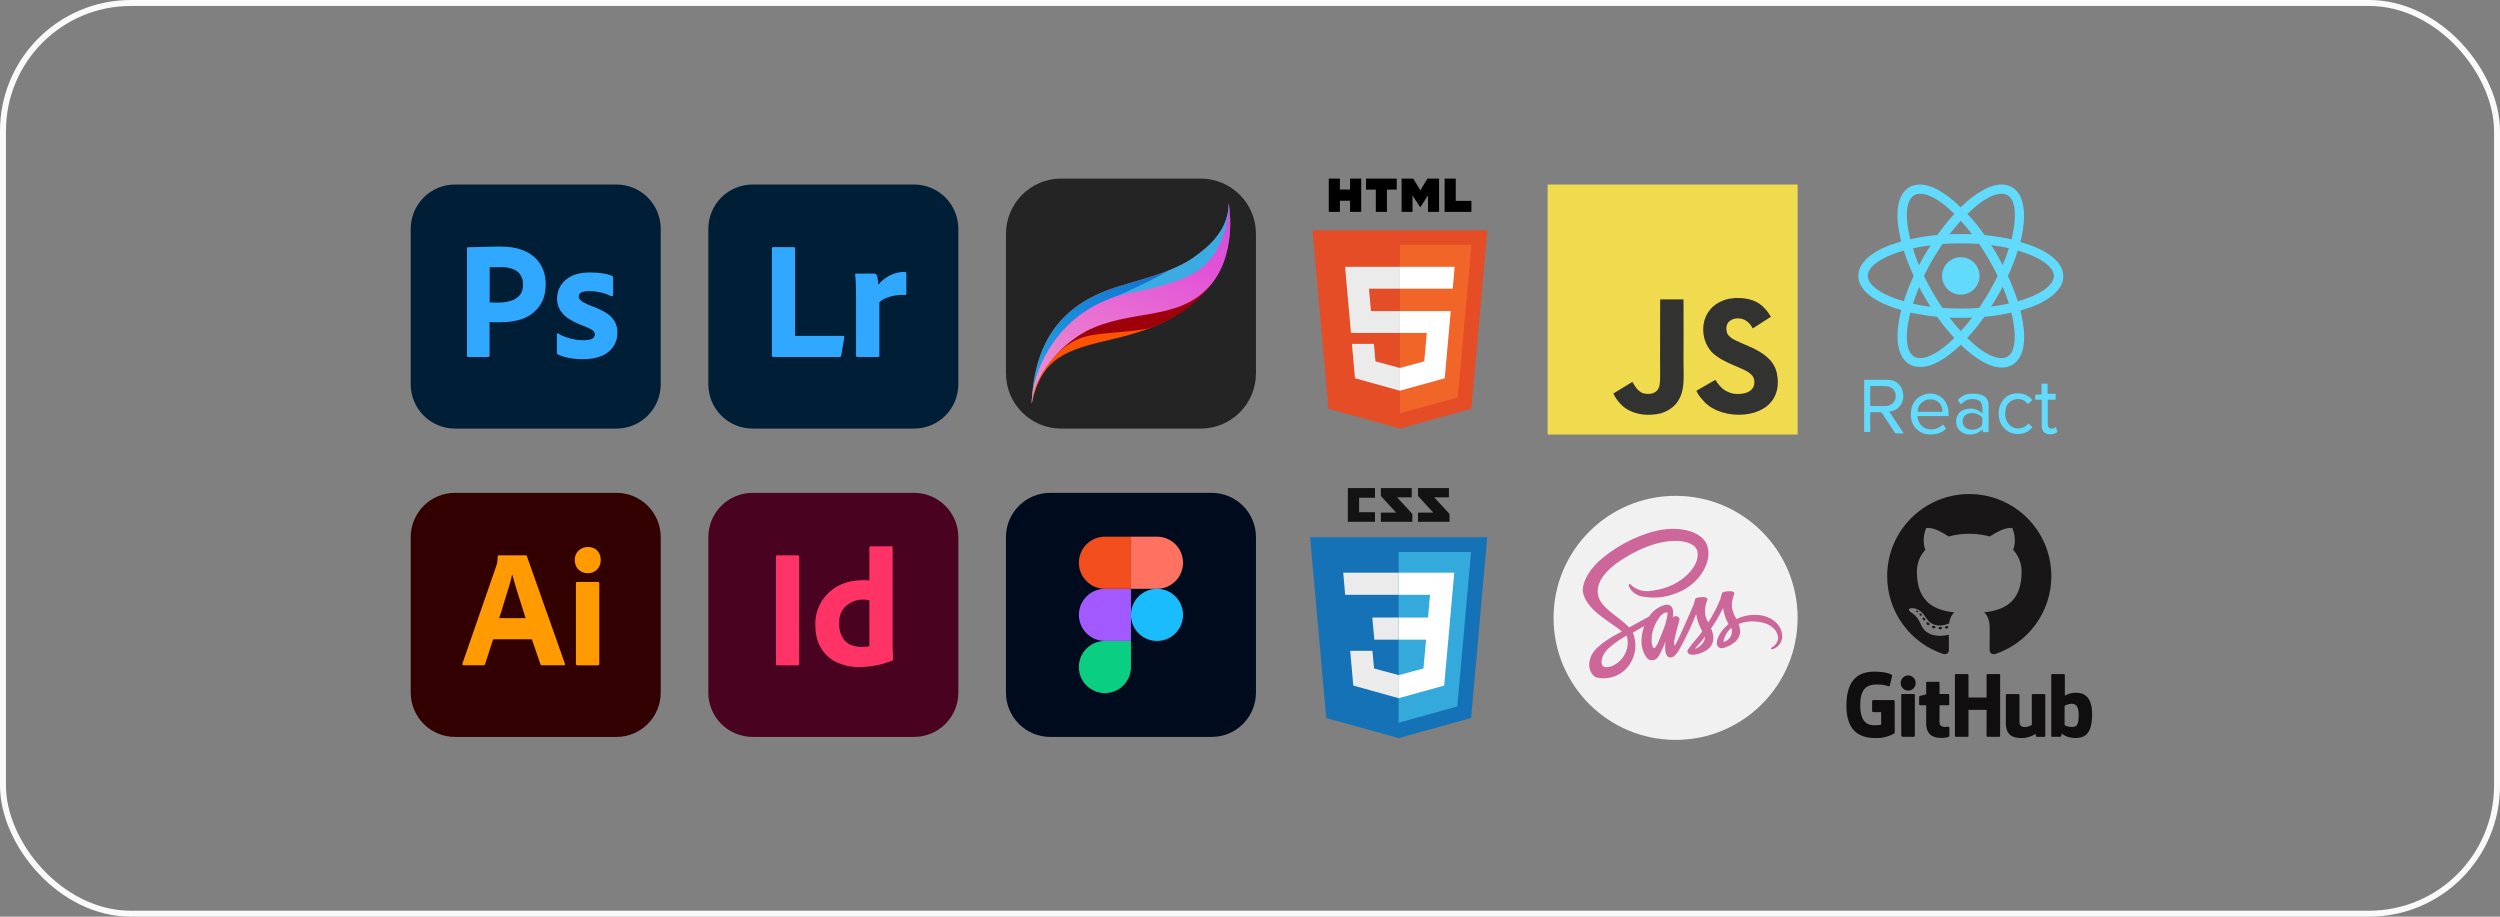 <svg width="420" height="154" viewBox="0 0 420 154" fill="none" xmlns="http://www.w3.org/2000/svg">
<rect x="0" y="0" width="420" height="154" fill="#808080" stroke="none"/>
<rect x="0.5" y="0.5" width="419" height="153" rx="21.5" stroke="#FAFAFA"/>
<path d="M201.717 72.005H178.287C173.159 72.005 169 67.846 169 62.717V39.287C169 34.159 173.159 30 178.287 30H201.713C206.841 30 211 34.159 211 39.287V62.713C211.005 67.846 206.846 72.005 201.717 72.005Z" fill="#242424"/>
<path d="M188.466 47.953C183.161 49.531 173.79 53.147 173.34 67.818C175.034 59.918 179.211 58.786 186.888 56.98C194.565 55.179 198.737 53.147 203.37 47.614C207.997 42.081 206.419 34.182 206.419 34.182C206.419 38.47 203.37 41.292 200.436 43.325C197.503 45.358 193.771 46.375 188.466 47.953Z" fill="url(#paint0_linear_94_79)"/>
<path d="M173.34 67.823C173.354 67.442 173.372 67.076 173.395 66.713C173.354 67.103 173.33 67.475 173.34 67.823Z" fill="url(#paint1_linear_94_79)"/>
<path d="M193.084 55.17C189.097 55.922 185.036 55.834 182.372 56.535C177.633 57.774 173.683 63.418 173.34 67.818C173.354 67.442 173.372 67.075 173.395 66.709C173.92 61.919 178.334 54.061 188.016 49.758C191.098 48.389 193.873 46.936 196.287 45.451C197.846 44.843 199.211 44.17 200.432 43.325C203.365 41.292 206.414 38.47 206.414 34.182C206.414 34.182 206.665 40.624 204.576 46.138C204.289 46.663 203.964 47.168 203.592 47.646C200.78 51.299 197.461 53.536 193.084 55.17Z" fill="url(#paint2_linear_94_79)"/>
<path d="M173.405 66.523C173.377 66.945 173.354 67.377 173.34 67.818C173.312 67.419 173.335 66.982 173.405 66.523C174.352 52.928 183.319 49.484 188.466 47.953C193.771 46.375 197.498 45.358 200.432 43.325C203.365 41.292 206.414 38.47 206.414 34.182C206.414 34.182 207.997 42.081 203.365 47.614C198.737 53.146 194.899 50.886 187.222 52.692C180.218 54.344 174.152 61.728 173.405 66.523Z" fill="url(#paint3_linear_94_79)"/>
<path d="M185.305 53.485C192.532 52.13 197.043 52.241 202.014 46.936C206.981 41.631 206.414 34.182 206.414 34.182C206.414 38.47 203.365 41.292 200.432 43.325C199.206 44.175 197.842 44.843 196.287 45.451C193.873 46.936 190.536 48.454 187.454 49.823C177.772 54.126 173.92 61.919 173.395 66.709C173.372 67.071 173.354 67.437 173.34 67.818C173.683 63.413 178.083 54.841 185.305 53.485Z" fill="url(#paint4_linear_94_79)"/>
<path d="M173.34 67.823C173.354 67.442 173.372 67.076 173.395 66.713C173.354 67.103 173.33 67.475 173.34 67.823Z" fill="url(#paint5_linear_94_79)"/>
<path d="M190.388 49.085C177.178 51.568 173.228 63.233 173.34 67.823C173.678 63.423 177.517 58.34 182.483 55.63C189.821 51.903 197.498 53.935 202.803 48.519C208.108 43.102 206.414 34.182 206.414 34.182C206.414 38.47 204.832 42.536 202.01 44.908C199.192 47.275 193.548 48.482 190.388 49.085Z" fill="url(#paint6_linear_94_79)"/>
<path d="M126.438 82.8H153.562C154.54 82.799 155.507 82.991 156.41 83.365C157.313 83.739 158.133 84.287 158.824 84.979C159.514 85.671 160.062 86.492 160.436 87.396C160.809 88.299 161.001 89.268 161 90.246V116.353C161.001 117.331 160.809 118.3 160.436 119.204C160.062 120.108 159.514 120.929 158.824 121.621C158.133 122.312 157.313 122.861 156.41 123.235C155.507 123.609 154.54 123.801 153.562 123.8H126.438C125.461 123.801 124.493 123.609 123.59 123.235C122.687 122.861 121.867 122.312 121.176 121.621C120.486 120.929 119.938 120.108 119.564 119.204C119.191 118.3 118.999 117.331 119 116.353V90.246C118.999 89.268 119.191 88.299 119.564 87.396C119.938 86.492 120.486 85.671 121.176 84.979C121.867 84.287 122.687 83.739 123.59 83.365C124.493 82.991 125.461 82.799 126.438 82.8Z" fill="#49021F"/>
<path d="M134.26 93.523V111.5C134.26 111.692 134.173 111.78 134.015 111.78H130.585C130.428 111.78 130.358 111.692 130.358 111.5V93.523C130.358 93.365 130.445 93.295 130.603 93.295H134.015C134.042 93.291 134.069 93.292 134.095 93.299C134.121 93.305 134.145 93.317 134.166 93.334C134.188 93.35 134.205 93.37 134.218 93.394C134.232 93.417 134.24 93.443 134.243 93.47C134.249 93.477 134.254 93.485 134.257 93.494C134.26 93.504 134.261 93.513 134.26 93.523Z" fill="#FF3366"/>
<path d="M144.34 112.06C143.043 112.082 141.757 111.812 140.577 111.272C139.48 110.758 138.56 109.928 137.935 108.889C137.287 107.82 136.972 106.489 136.972 104.894C136.955 103.597 137.287 102.32 137.935 101.197C138.599 100.056 139.561 99.117 140.717 98.481C141.942 97.798 143.412 97.465 145.145 97.465C145.268 97.464 145.391 97.469 145.512 97.483C145.67 97.5 145.845 97.5 146.055 97.518V91.981C146.055 91.858 146.107 91.788 146.23 91.788H149.782C149.822 91.783 149.861 91.793 149.894 91.815C149.926 91.838 149.949 91.872 149.957 91.911V108.626C149.957 108.942 149.975 109.292 149.992 109.677C150.01 110.063 150.045 110.396 150.062 110.694C150.066 110.753 150.051 110.812 150.02 110.862C149.989 110.912 149.942 110.951 149.887 110.974C148.971 111.36 148.014 111.642 147.035 111.815C146.146 111.976 145.244 112.059 144.34 112.06ZM146.055 108.556V100.847C145.899 100.809 145.741 100.78 145.582 100.759C145.39 100.742 145.197 100.724 145.005 100.724C144.319 100.716 143.641 100.872 143.027 101.18C142.43 101.478 141.917 101.924 141.54 102.476C141.155 103.037 140.962 103.79 140.962 104.701C140.947 105.316 141.048 105.929 141.26 106.506C141.429 106.973 141.698 107.398 142.047 107.75C142.385 108.072 142.792 108.312 143.237 108.451C143.706 108.605 144.197 108.681 144.69 108.679C144.952 108.679 145.197 108.661 145.425 108.644C145.639 108.66 145.854 108.63 146.055 108.556Z" fill="#FF3366"/>
<path d="M126.438 31H153.562C154.54 30.999 155.507 31.191 156.41 31.565C157.313 31.939 158.133 32.487 158.824 33.179C159.514 33.871 160.062 34.692 160.436 35.596C160.809 36.5 161.001 37.468 161 38.447V64.553C161.001 65.532 160.809 66.5 160.436 67.404C160.062 68.308 159.514 69.129 158.824 69.821C158.133 70.513 157.313 71.061 156.41 71.435C155.507 71.809 154.54 72.001 153.562 72H126.438C125.461 72.001 124.493 71.809 123.59 71.435C122.687 71.061 121.867 70.513 121.176 69.821C120.486 69.129 119.938 68.308 119.564 67.404C119.191 66.5 118.999 65.532 119 64.553V38.447C118.999 37.468 119.191 36.5 119.564 35.596C119.938 34.692 120.486 33.871 121.176 33.179C121.867 32.487 122.687 31.939 123.59 31.565C124.493 31.191 125.461 30.999 126.438 31Z" fill="#001E36"/>
<path d="M141.05 59.98H129.955C129.763 59.98 129.675 59.875 129.675 59.665V41.758C129.671 41.729 129.673 41.7 129.681 41.672C129.688 41.644 129.702 41.618 129.72 41.595C129.737 41.572 129.76 41.553 129.785 41.539C129.811 41.525 129.839 41.516 129.868 41.513H133.368C133.39 41.509 133.412 41.509 133.434 41.514C133.455 41.519 133.476 41.529 133.494 41.542C133.512 41.555 133.527 41.572 133.538 41.591C133.55 41.61 133.557 41.631 133.56 41.653V56.424H141.645C141.82 56.424 141.873 56.511 141.838 56.669L141.33 59.718C141.327 59.758 141.317 59.797 141.299 59.833C141.281 59.869 141.256 59.902 141.225 59.928C141.174 59.963 141.113 59.982 141.05 59.98Z" fill="#31A8FF"/>
<path d="M143.85 45.963H146.912C146.995 45.965 147.076 45.993 147.142 46.044C147.208 46.094 147.256 46.164 147.28 46.244C147.352 46.368 147.4 46.505 147.42 46.647C147.455 46.822 147.49 47.015 147.507 47.19C147.525 47.365 147.542 47.593 147.542 47.821C148.068 47.206 148.703 46.695 149.415 46.314C150.215 45.88 151.113 45.662 152.022 45.683C152.051 45.679 152.081 45.681 152.109 45.689C152.137 45.696 152.163 45.709 152.186 45.727C152.209 45.745 152.228 45.768 152.242 45.793C152.256 45.819 152.265 45.847 152.267 45.876V49.362C152.267 49.503 152.18 49.555 151.987 49.555C150.853 49.487 149.719 49.691 148.68 50.151C148.325 50.303 148.004 50.523 147.735 50.799V59.735C147.735 59.91 147.665 59.98 147.507 59.98H144.095C144.063 59.986 144.03 59.985 143.998 59.977C143.966 59.969 143.936 59.955 143.91 59.935C143.884 59.916 143.862 59.891 143.845 59.862C143.829 59.834 143.819 59.803 143.815 59.77V49.993C143.815 49.573 143.815 49.135 143.797 48.679C143.78 48.224 143.78 47.768 143.762 47.312C143.745 46.927 143.71 46.541 143.657 46.156C143.653 46.135 143.652 46.114 143.656 46.093C143.66 46.072 143.667 46.052 143.679 46.034C143.69 46.016 143.705 46.001 143.722 45.989C143.74 45.977 143.759 45.968 143.78 45.963C143.797 45.946 143.815 45.946 143.85 45.963Z" fill="#31A8FF"/>
<path d="M176.438 82.8H203.562C204.54 82.799 205.507 82.991 206.41 83.365C207.313 83.739 208.133 84.287 208.824 84.979C209.514 85.671 210.062 86.492 210.436 87.396C210.809 88.299 211.001 89.268 211 90.246V116.353C211.001 117.331 210.809 118.3 210.436 119.204C210.062 120.108 209.514 120.929 208.824 121.621C208.133 122.312 207.313 122.861 206.41 123.235C205.507 123.609 204.54 123.801 203.562 123.8H176.438C175.461 123.801 174.493 123.609 173.59 123.235C172.687 122.861 171.867 122.312 171.176 121.621C170.486 120.929 169.938 120.108 169.564 119.204C169.191 118.3 168.999 117.331 169 116.353V90.246C168.999 89.268 169.191 88.299 169.564 87.396C169.938 86.492 170.486 85.671 171.176 84.979C171.867 84.287 172.687 83.739 173.59 83.365C174.493 82.991 175.461 82.799 176.438 82.8Z" fill="#000B1D"/>
<path d="M185.625 116.441C188.041 116.441 190 114.48 190 112.061V107.68H185.625C183.209 107.68 181.25 109.641 181.25 112.061C181.25 114.48 183.209 116.441 185.625 116.441Z" fill="#0ACF83"/>
<path d="M181.25 103.3C181.25 100.881 183.209 98.919 185.625 98.919H190V107.68H185.625C183.209 107.68 181.25 105.719 181.25 103.3Z" fill="#A259FF"/>
<path d="M181.25 94.539C181.25 92.12 183.209 90.159 185.625 90.159H190V98.919H185.625C183.209 98.919 181.25 96.958 181.25 94.539Z" fill="#F24E1E"/>
<path d="M190 90.159H194.375C196.791 90.159 198.75 92.12 198.75 94.539C198.75 96.958 196.791 98.92 194.375 98.92L190 98.919V90.159Z" fill="#FF7262"/>
<path d="M198.75 103.3C198.75 105.719 196.791 107.68 194.375 107.68C191.959 107.68 190 105.719 190 103.3C190 100.881 191.959 98.92 194.375 98.92C196.791 98.92 198.75 100.881 198.75 103.3Z" fill="#1ABCFE"/>
<path d="M76.438 31H103.562C104.54 30.999 105.507 31.191 106.41 31.565C107.313 31.939 108.133 32.487 108.824 33.179C109.514 33.871 110.062 34.692 110.436 35.596C110.809 36.5 111.001 37.468 111 38.447V64.553C111.001 65.532 110.809 66.5 110.436 67.404C110.062 68.308 109.514 69.129 108.824 69.821C108.133 70.513 107.313 71.061 106.41 71.435C105.507 71.809 104.54 72.001 103.562 72H76.438C75.46 72.001 74.493 71.809 73.59 71.435C72.687 71.061 71.867 70.513 71.176 69.821C70.486 69.129 69.938 68.308 69.564 67.404C69.191 66.5 68.999 65.532 69 64.553V38.447C68.999 37.468 69.191 36.5 69.564 35.596C69.938 34.692 70.486 33.871 71.176 33.179C71.867 32.487 72.687 31.939 73.59 31.565C74.493 31.191 75.46 30.999 76.438 31Z" fill="#001E36"/>
<path d="M78.45 59.753V41.723C78.45 41.601 78.502 41.531 78.625 41.531C78.922 41.531 79.202 41.531 79.605 41.513C80.007 41.495 80.462 41.495 80.935 41.478C81.407 41.461 81.915 41.461 82.457 41.443C83 41.425 83.525 41.425 84.05 41.425C85.485 41.425 86.675 41.601 87.655 41.969C88.533 42.267 89.334 42.758 90 43.405C90.564 43.972 90.999 44.653 91.277 45.403C91.542 46.133 91.678 46.904 91.68 47.681C91.68 49.187 91.33 50.431 90.63 51.413C89.927 52.392 88.945 53.137 87.812 53.55C86.622 53.988 85.31 54.146 83.875 54.146C83.455 54.146 83.175 54.146 83 54.128C82.825 54.111 82.58 54.111 82.247 54.111V59.735C82.251 59.764 82.249 59.793 82.242 59.821C82.234 59.849 82.221 59.876 82.203 59.899C82.185 59.922 82.163 59.941 82.137 59.955C82.112 59.969 82.084 59.978 82.055 59.98H78.66C78.52 59.98 78.45 59.91 78.45 59.753ZM82.265 44.912V50.799C82.51 50.817 82.737 50.834 82.947 50.834H83.875C84.558 50.835 85.237 50.729 85.887 50.519C86.445 50.355 86.944 50.032 87.322 49.59C87.69 49.152 87.865 48.557 87.865 47.786C87.881 47.238 87.742 46.697 87.462 46.226C87.171 45.771 86.741 45.422 86.237 45.227C85.581 44.97 84.877 44.851 84.172 44.877C83.717 44.877 83.315 44.877 82.982 44.895C82.743 44.879 82.503 44.885 82.265 44.912Z" fill="#31A8FF"/>
<path d="M102.6 49.73C102.072 49.452 101.506 49.251 100.92 49.135C100.277 48.989 99.62 48.913 98.96 48.907C98.606 48.895 98.252 48.936 97.91 49.03C97.692 49.075 97.499 49.2 97.368 49.38C97.279 49.522 97.231 49.686 97.228 49.853C97.236 50.02 97.297 50.179 97.403 50.309C97.569 50.504 97.771 50.664 97.998 50.782C98.4 50.992 98.82 51.185 99.24 51.36C100.186 51.679 101.09 52.108 101.935 52.639C102.51 53.001 102.985 53.501 103.318 54.093C103.599 54.652 103.737 55.272 103.72 55.898C103.734 56.726 103.496 57.539 103.038 58.228C102.55 58.928 101.868 59.47 101.078 59.788C100.22 60.156 99.17 60.348 97.91 60.348C97.111 60.352 96.314 60.275 95.53 60.121C94.913 60.014 94.313 59.825 93.745 59.56C93.684 59.529 93.633 59.481 93.599 59.422C93.565 59.363 93.549 59.295 93.553 59.227V56.178C93.551 56.148 93.557 56.118 93.569 56.091C93.581 56.064 93.599 56.039 93.623 56.021C93.647 56.006 93.676 56 93.704 56.003C93.733 56.006 93.759 56.019 93.78 56.038C94.454 56.436 95.186 56.726 95.95 56.897C96.624 57.072 97.318 57.161 98.015 57.16C98.68 57.16 99.153 57.072 99.468 56.914C99.608 56.849 99.727 56.745 99.811 56.615C99.895 56.485 99.939 56.333 99.94 56.178C99.94 55.933 99.8 55.705 99.52 55.477C99.24 55.25 98.663 54.987 97.805 54.654C96.925 54.344 96.09 53.919 95.32 53.392C94.772 53.001 94.317 52.492 93.99 51.903C93.711 51.35 93.573 50.736 93.588 50.116C93.59 49.368 93.796 48.635 94.183 47.996C94.627 47.292 95.265 46.733 96.02 46.384C96.843 45.963 97.875 45.771 99.118 45.771C99.844 45.771 100.569 45.824 101.288 45.928C101.804 45.998 102.31 46.134 102.793 46.331C102.869 46.359 102.932 46.415 102.968 46.489C102.988 46.557 102.999 46.628 103.003 46.699V49.555C103.003 49.589 102.995 49.623 102.98 49.653C102.965 49.684 102.942 49.71 102.915 49.73C102.813 49.767 102.702 49.767 102.6 49.73Z" fill="#31A8FF"/>
<path d="M76.438 82.8H103.563C104.54 82.799 105.507 82.991 106.41 83.365C107.313 83.739 108.133 84.287 108.824 84.979C109.514 85.671 110.062 86.492 110.436 87.396C110.809 88.299 111.001 89.268 111 90.246V116.353C111.001 117.331 110.809 118.3 110.436 119.204C110.062 120.108 109.514 120.929 108.824 121.621C108.133 122.312 107.313 122.861 106.41 123.235C105.507 123.609 104.54 123.801 103.563 123.8H76.438C75.46 123.801 74.493 123.609 73.59 123.235C72.687 122.861 71.867 122.312 71.176 121.621C70.486 120.929 69.938 120.108 69.564 119.204C69.191 118.3 68.999 117.331 69 116.353V90.246C68.999 89.268 69.191 88.299 69.564 87.396C69.938 86.492 70.486 85.671 71.176 84.979C71.867 84.287 72.687 83.739 73.59 83.365C74.493 82.991 75.46 82.799 76.438 82.8Z" fill="#330000"/>
<path d="M89.353 107.4H82.843L81.513 111.517C81.498 111.592 81.455 111.659 81.394 111.704C81.332 111.75 81.256 111.77 81.18 111.762H77.89C77.698 111.762 77.645 111.657 77.698 111.447L83.332 95.205C83.385 95.029 83.438 94.837 83.507 94.626C83.578 94.251 83.613 93.87 83.612 93.487C83.607 93.444 83.619 93.399 83.645 93.364C83.671 93.328 83.709 93.303 83.752 93.295H88.285C88.425 93.295 88.495 93.347 88.513 93.435L94.9 111.482C94.953 111.675 94.9 111.762 94.725 111.762H91.067C91.006 111.768 90.944 111.752 90.892 111.717C90.841 111.682 90.804 111.63 90.787 111.57L89.353 107.4ZM83.858 103.843H88.302C88.198 103.475 88.058 103.037 87.9 102.581C87.743 102.126 87.585 101.6 87.427 101.074C87.27 100.549 87.095 100.005 86.92 99.462C86.745 98.919 86.588 98.411 86.448 97.903C86.308 97.395 86.185 96.957 86.062 96.536H86.028C85.87 97.3 85.672 98.055 85.433 98.796C85.17 99.638 84.907 100.514 84.627 101.39C84.382 102.283 84.12 103.107 83.858 103.843Z" fill="#FF9A00"/>
<path d="M98.715 96.291C98.428 96.298 98.142 96.247 97.875 96.141C97.607 96.036 97.364 95.879 97.157 95.678C96.757 95.239 96.543 94.661 96.562 94.066C96.552 93.776 96.603 93.488 96.711 93.219C96.82 92.951 96.984 92.708 97.192 92.507C97.613 92.109 98.171 91.889 98.75 91.894C99.433 91.894 99.957 92.104 100.342 92.507C100.73 92.932 100.937 93.491 100.92 94.066C100.931 94.362 100.882 94.657 100.777 94.934C100.671 95.211 100.512 95.464 100.307 95.678C100.101 95.888 99.853 96.052 99.578 96.158C99.303 96.264 99.009 96.309 98.715 96.291ZM96.755 111.5V98.008C96.755 97.833 96.825 97.763 96.983 97.763H100.447C100.605 97.763 100.675 97.851 100.675 98.008V111.5C100.675 111.693 100.605 111.78 100.447 111.78H97.017C96.981 111.783 96.944 111.778 96.909 111.765C96.875 111.751 96.844 111.73 96.819 111.704C96.793 111.677 96.775 111.644 96.764 111.609C96.752 111.574 96.75 111.537 96.755 111.5Z" fill="#FF9A00"/>
<path d="M243.416 83.555H240.947L243.515 86.342V87.668H238.225V86.115H240.793L238.225 83.328V82H243.416V83.555ZM237.177 83.555H234.707L237.275 86.342V87.668H231.985V86.115H234.554L231.985 83.328V82H237.177V83.555ZM230.998 83.618H228.333V86.05H230.998V87.668H226.439V82H230.998V83.618Z" fill="#131313"/>
<path d="M222.808 120.627L220.1 90.256H249.854L247.143 120.622L234.959 124L222.808 120.627Z" fill="#1572B6"/>
<path d="M234.977 121.418L244.823 118.688L247.139 92.739H234.977V121.418Z" fill="#33A9DC"/>
<path d="M234.977 103.743H239.906L240.247 99.928H234.977V96.203H244.317L243.313 107.467H234.977V103.743Z" fill="white"/>
<path d="M234.999 113.416L234.983 113.421L230.835 112.301L230.569 109.33H226.831L227.353 115.178L234.982 117.296L235 117.291L234.999 113.416Z" fill="#EBEBEB"/>
<path d="M239.589 107.309L239.141 112.298L234.986 113.419V117.294L242.622 115.178L243.327 107.309H239.589Z" fill="white"/>
<path d="M234.99 96.203V99.928H225.993L225.659 96.203H234.99ZM234.977 103.743V107.467L230.881 107.468L230.547 103.743L234.977 103.743Z" fill="#EBEBEB"/>
<path fill-rule="evenodd" clip-rule="evenodd" d="M330.836 83C323.221 83 317.045 89.174 317.045 96.791C317.045 102.884 320.997 108.053 326.476 109.876C327.165 110.004 327.419 109.577 327.419 109.213C327.419 108.884 327.406 107.798 327.4 106.646C323.563 107.48 322.754 105.018 322.754 105.018C322.126 103.424 321.222 103 321.222 103C319.971 102.145 321.316 102.162 321.316 102.162C322.701 102.259 323.431 103.583 323.431 103.583C324.66 105.692 326.657 105.082 327.444 104.73C327.568 103.838 327.925 103.229 328.319 102.885C325.256 102.537 322.036 101.354 322.036 96.07C322.036 94.564 322.575 93.334 323.457 92.368C323.314 92.021 322.842 90.618 323.591 88.718C323.591 88.718 324.749 88.348 327.383 90.132C328.484 89.827 329.664 89.674 330.835 89.668C332.008 89.674 333.188 89.827 334.29 90.132C336.922 88.348 338.079 88.719 338.079 88.719C338.829 90.618 338.357 92.021 338.214 92.368C339.098 93.334 339.633 94.564 339.633 96.07C339.633 101.367 336.407 102.533 333.336 102.874C333.831 103.302 334.272 104.141 334.272 105.428C334.272 107.273 334.256 108.758 334.256 109.212C334.256 109.578 334.504 110.009 335.203 109.873C340.68 108.048 344.626 102.88 344.626 96.789C344.627 89.174 338.452 83 330.836 83Z" fill="#181616"/>
<path d="M322.269 102.8C322.238 102.869 322.13 102.889 322.032 102.842C321.932 102.797 321.876 102.704 321.909 102.635C321.938 102.565 322.046 102.545 322.146 102.592C322.247 102.637 322.303 102.731 322.269 102.8ZM322.828 103.424C322.762 103.484 322.633 103.456 322.546 103.359C322.455 103.263 322.439 103.134 322.505 103.073C322.573 103.012 322.698 103.04 322.787 103.137C322.878 103.234 322.896 103.362 322.828 103.424ZM323.371 104.217C323.287 104.276 323.148 104.221 323.063 104.098C322.978 103.976 322.978 103.829 323.065 103.77C323.15 103.711 323.287 103.764 323.373 103.886C323.458 104.01 323.458 104.157 323.371 104.217ZM324.116 104.985C324.04 105.068 323.879 105.046 323.762 104.932C323.641 104.821 323.608 104.663 323.683 104.58C323.76 104.496 323.922 104.52 324.04 104.632C324.16 104.743 324.197 104.902 324.116 104.985ZM325.144 105.43C325.11 105.538 324.956 105.587 324.799 105.542C324.643 105.494 324.541 105.368 324.572 105.259C324.605 105.15 324.761 105.099 324.918 105.148C325.074 105.195 325.176 105.32 325.144 105.43ZM326.272 105.513C326.276 105.626 326.144 105.721 325.98 105.723C325.815 105.727 325.682 105.635 325.68 105.522C325.68 105.408 325.809 105.314 325.974 105.312C326.138 105.309 326.272 105.4 326.272 105.513ZM327.322 105.334C327.342 105.445 327.228 105.559 327.065 105.589C326.905 105.619 326.757 105.55 326.737 105.44C326.717 105.327 326.833 105.213 326.993 105.183C327.156 105.155 327.302 105.221 327.322 105.334Z" fill="#181616"/>
<path d="M318.148 117.615H314.679C314.636 117.615 314.595 117.633 314.565 117.663C314.534 117.693 314.517 117.735 314.517 117.778V119.473C314.517 119.516 314.534 119.558 314.565 119.588C314.595 119.618 314.636 119.636 314.679 119.636H316.032V121.742C316.032 121.742 315.728 121.846 314.888 121.846C313.897 121.846 312.513 121.484 312.513 118.44C312.513 115.395 313.954 114.994 315.308 114.994C316.479 114.994 316.984 115.201 317.305 115.3C317.406 115.331 317.5 115.23 317.5 115.141L317.887 113.502C317.887 113.478 317.882 113.453 317.871 113.431C317.86 113.409 317.844 113.39 317.824 113.376C317.694 113.282 316.898 112.838 314.888 112.838C312.573 112.838 310.197 113.822 310.197 118.559C310.197 123.294 312.917 124 315.209 124C317.106 124 318.257 123.189 318.257 123.189C318.304 123.163 318.31 123.097 318.31 123.066V117.777C318.31 117.734 318.293 117.693 318.262 117.663C318.232 117.632 318.191 117.615 318.148 117.615ZM335.862 113.242H333.909C333.888 113.242 333.867 113.247 333.847 113.255C333.827 113.263 333.809 113.275 333.794 113.29C333.779 113.305 333.768 113.323 333.76 113.343C333.752 113.363 333.747 113.384 333.748 113.405L333.748 117.18H330.704V113.405C330.704 113.384 330.7 113.363 330.692 113.343C330.684 113.323 330.672 113.305 330.657 113.29C330.642 113.275 330.624 113.263 330.605 113.255C330.585 113.247 330.564 113.242 330.543 113.242H328.59C328.568 113.242 328.547 113.247 328.528 113.255C328.508 113.263 328.49 113.275 328.475 113.29C328.46 113.305 328.448 113.323 328.44 113.343C328.432 113.363 328.428 113.384 328.428 113.405V123.625C328.428 123.715 328.501 123.788 328.59 123.788H330.543C330.564 123.788 330.585 123.784 330.605 123.776C330.624 123.767 330.642 123.755 330.657 123.74C330.672 123.725 330.684 123.707 330.692 123.687C330.7 123.668 330.704 123.646 330.704 123.625V119.254H333.748L333.743 123.625C333.743 123.715 333.816 123.788 333.905 123.788H335.862C335.884 123.788 335.905 123.784 335.924 123.776C335.944 123.767 335.962 123.755 335.977 123.74C335.992 123.725 336.003 123.707 336.011 123.687C336.019 123.668 336.024 123.646 336.023 123.625V113.405C336.024 113.384 336.02 113.362 336.012 113.343C336.004 113.323 335.992 113.305 335.977 113.29C335.962 113.275 335.944 113.263 335.924 113.255C335.905 113.246 335.884 113.242 335.862 113.242ZM320.574 113.475C319.879 113.475 319.315 114.043 319.315 114.746C319.315 115.449 319.879 116.018 320.574 116.018C321.269 116.018 321.833 115.449 321.833 114.746C321.833 114.043 321.269 113.475 320.574 113.475ZM321.532 116.589H319.585C319.496 116.589 319.416 116.681 319.416 116.77V123.529C319.416 123.728 319.54 123.787 319.7 123.787H321.453C321.646 123.787 321.693 123.693 321.693 123.526V116.752C321.693 116.731 321.689 116.71 321.681 116.69C321.673 116.67 321.661 116.652 321.646 116.637C321.631 116.622 321.614 116.61 321.594 116.602C321.574 116.594 321.553 116.589 321.532 116.589ZM343.446 116.604H341.508C341.486 116.604 341.465 116.609 341.446 116.617C341.426 116.625 341.408 116.637 341.393 116.653C341.378 116.668 341.367 116.686 341.359 116.705C341.351 116.725 341.347 116.746 341.347 116.768V121.779C341.347 121.779 340.854 122.139 340.156 122.139C339.457 122.139 339.272 121.822 339.272 121.138V116.768C339.272 116.746 339.268 116.725 339.26 116.705C339.252 116.686 339.24 116.668 339.225 116.652C339.21 116.637 339.192 116.625 339.173 116.617C339.153 116.609 339.132 116.604 339.111 116.604H337.144C337.101 116.604 337.059 116.622 337.029 116.652C336.999 116.683 336.982 116.724 336.982 116.768V121.468C336.982 123.501 338.115 123.998 339.673 123.998C340.952 123.998 341.982 123.291 341.982 123.291C341.982 123.291 342.031 123.664 342.054 123.708C342.076 123.752 342.134 123.796 342.196 123.796L343.448 123.791C343.469 123.791 343.49 123.786 343.51 123.778C343.529 123.77 343.547 123.758 343.562 123.743C343.577 123.727 343.589 123.709 343.597 123.69C343.606 123.67 343.61 123.649 343.61 123.627L343.609 116.767C343.608 116.724 343.591 116.682 343.561 116.652C343.531 116.621 343.489 116.604 343.446 116.604ZM348.743 116.375C347.642 116.375 346.893 116.866 346.893 116.866V113.405C346.894 113.384 346.89 113.362 346.882 113.343C346.874 113.323 346.862 113.305 346.847 113.29C346.832 113.275 346.814 113.263 346.794 113.255C346.775 113.246 346.754 113.242 346.732 113.242H344.774C344.753 113.242 344.732 113.246 344.712 113.254C344.692 113.262 344.674 113.274 344.659 113.29C344.644 113.305 344.632 113.323 344.624 113.343C344.616 113.362 344.612 113.383 344.612 113.405V123.625C344.612 123.646 344.616 123.668 344.624 123.687C344.632 123.707 344.644 123.725 344.659 123.74C344.674 123.755 344.692 123.768 344.712 123.776C344.732 123.784 344.753 123.788 344.774 123.788H346.133C346.195 123.788 346.241 123.757 346.275 123.701C346.308 123.646 346.357 123.23 346.357 123.23C346.357 123.23 347.158 123.988 348.674 123.988C350.454 123.988 351.475 123.086 351.475 119.936C351.475 116.786 349.844 116.375 348.743 116.375ZM347.978 122.133C347.306 122.112 346.85 121.807 346.85 121.807V118.571C346.85 118.571 347.3 118.295 347.852 118.245C348.55 118.183 349.222 118.394 349.222 120.059C349.222 121.814 348.919 122.161 347.978 122.133ZM327.334 122.094C327.248 122.094 327.03 122.129 326.805 122.129C326.086 122.129 325.842 121.795 325.842 121.362V118.488H327.307C327.328 118.488 327.349 118.484 327.369 118.475C327.389 118.467 327.407 118.455 327.422 118.44C327.437 118.425 327.449 118.407 327.457 118.387C327.465 118.367 327.469 118.346 327.469 118.324V116.75C327.469 116.729 327.465 116.708 327.457 116.688C327.449 116.668 327.437 116.65 327.422 116.635C327.407 116.62 327.389 116.608 327.369 116.6C327.349 116.592 327.328 116.588 327.307 116.588H325.842L325.839 114.652C325.839 114.579 325.802 114.542 325.717 114.542H323.72C323.643 114.542 323.601 114.577 323.601 114.651V116.651C323.601 116.651 322.601 116.892 322.533 116.912C322.5 116.922 322.47 116.942 322.449 116.97C322.428 116.998 322.416 117.032 322.416 117.067V118.324C322.416 118.345 322.42 118.366 322.428 118.386C322.436 118.406 322.448 118.424 322.463 118.439C322.478 118.454 322.496 118.466 322.516 118.474C322.535 118.483 322.556 118.487 322.578 118.487H323.601V121.511C323.601 123.757 325.177 123.977 326.24 123.977C326.725 123.977 327.306 123.822 327.402 123.786C327.46 123.764 327.494 123.705 327.494 123.639L327.495 122.257C327.494 122.214 327.477 122.173 327.447 122.143C327.417 122.112 327.377 122.095 327.334 122.094Z" fill="#100E0F"/>
<path d="M223.175 68.67L220.501 38.688H249.874L247.198 68.665L235.17 72L223.175 68.67Z" fill="#E44D26"/>
<path d="M235.188 69.451L244.907 66.756L247.194 41.14H235.188V69.451Z" fill="#F16529"/>
<path d="M235.188 52.26H230.322L229.986 48.494H235.188V44.817H225.967L226.959 55.937H235.188V52.26ZM235.188 61.809L235.171 61.814L231.077 60.708L230.815 57.775H227.123L227.638 63.549L235.171 65.64L235.188 65.635V61.809Z" fill="#EBEBEB"/>
<path d="M223.234 30H225.103V31.846H226.812V30H228.681V35.591H226.812V33.719H225.103V35.591H223.234V30ZM231.138 31.854H229.493V30H234.653V31.854H233.007V35.591H231.138V31.854ZM235.472 30H237.42L238.619 31.965L239.816 30H241.765V35.591H239.904V32.82L238.619 34.807H238.586L237.3 32.82V35.591H235.471L235.472 30ZM242.696 30H244.565V33.743H247.193V35.591H242.696V30Z" fill="black"/>
<path d="M235.175 52.26V55.937H239.703L239.276 60.706L235.175 61.813V65.638L242.713 63.549L243.633 53.247L243.722 52.26H235.175ZM235.175 44.817V48.494H244.057L244.131 47.668L244.386 44.817H235.175Z" fill="white"/>
<path d="M260 31H302V73H260V31Z" fill="#F0DB4F"/>
<path d="M298.563 62.983C298.255 61.067 297.006 59.458 293.305 57.957C292.019 57.366 290.586 56.943 290.159 55.969C290.007 55.402 289.987 55.082 290.083 54.739C290.358 53.625 291.688 53.278 292.742 53.597C293.42 53.825 294.063 54.348 294.45 55.182C296.263 54.009 296.259 54.016 297.525 53.21C297.061 52.492 296.814 52.16 296.511 51.853C295.421 50.635 293.935 50.008 291.56 50.056L290.323 50.216C289.137 50.516 288.007 51.138 287.344 51.972C285.356 54.228 285.923 58.177 288.342 59.801C290.726 61.59 294.227 61.997 294.674 63.67C295.11 65.718 293.169 66.381 291.241 66.145C289.82 65.85 289.029 65.128 288.175 63.814C286.602 64.724 286.602 64.724 284.985 65.654C285.368 66.493 285.771 66.872 286.414 67.599C289.456 70.685 297.07 70.533 298.435 65.862C298.491 65.702 298.858 64.632 298.563 62.983ZM282.832 50.303H278.904L278.888 60.46C278.888 62.62 279 64.6 278.648 65.207C278.074 66.4 276.584 66.253 275.906 66.021C275.215 65.681 274.864 65.199 274.457 64.516C274.345 64.32 274.261 64.169 274.233 64.157L271.039 66.113C271.57 67.203 272.352 68.149 273.354 68.764C274.851 69.662 276.863 69.938 278.968 69.455C280.337 69.056 281.519 68.229 282.138 66.972C283.032 65.323 282.84 63.327 282.832 61.119C282.852 57.517 282.832 53.916 282.832 50.303Z" fill="#323330"/>
<path d="M329.414 49.502C331.151 49.502 332.56 48.093 332.56 46.356C332.56 44.619 331.151 43.211 329.414 43.211C327.677 43.211 326.268 44.619 326.268 46.356C326.268 48.093 327.677 49.502 329.414 49.502Z" fill="#61DAFB"/>
<path d="M329.414 57.924C331.883 60.326 334.319 61.746 336.28 61.746C336.923 61.746 337.532 61.611 338.039 61.307C339.798 60.292 340.441 57.755 339.832 54.136C339.73 53.493 339.595 52.851 339.426 52.174C340.102 51.971 340.711 51.768 341.32 51.565C344.736 50.246 346.631 48.42 346.631 46.424C346.631 44.395 344.736 42.568 341.32 41.283C340.711 41.046 340.102 40.843 339.426 40.674C339.595 39.997 339.73 39.355 339.832 38.712C340.407 35.025 339.764 32.455 338.005 31.44C337.498 31.135 336.889 31 336.246 31C334.318 31 331.849 32.421 329.38 34.822C326.945 32.421 324.509 31 322.548 31C321.905 31 321.296 31.135 320.789 31.44C319.03 32.455 318.387 34.991 318.996 38.611C319.097 39.253 319.233 39.896 319.402 40.572C318.725 40.775 318.117 40.978 317.508 41.181C314.091 42.5 312.197 44.327 312.197 46.322C312.197 48.352 314.091 50.178 317.508 51.464C318.117 51.701 318.725 51.904 319.402 52.073C319.233 52.749 319.097 53.392 318.996 54.035C318.421 57.654 319.064 60.224 320.789 61.205C321.296 61.51 321.905 61.645 322.548 61.645C324.509 61.713 326.945 60.292 329.414 57.924ZM327.52 53.358C328.129 53.392 328.771 53.392 329.414 53.392C330.057 53.392 330.699 53.392 331.308 53.358C330.699 54.17 330.057 54.914 329.414 55.624C328.771 54.914 328.129 54.17 327.52 53.358ZM323.326 49.874C323.664 50.449 323.968 50.99 324.34 51.532C323.292 51.396 322.311 51.227 321.364 51.024C321.668 50.111 322.006 49.164 322.412 48.217C322.683 48.758 322.987 49.333 323.326 49.874ZM321.364 41.722C322.311 41.519 323.292 41.35 324.34 41.215C324.002 41.756 323.664 42.297 323.326 42.872C322.987 43.447 322.683 43.989 322.412 44.564C321.973 43.583 321.634 42.636 321.364 41.722ZM323.224 46.356C323.664 45.443 324.137 44.53 324.679 43.617C325.186 42.737 325.761 41.858 326.336 40.978C327.351 40.911 328.365 40.877 329.414 40.877C330.496 40.877 331.511 40.911 332.492 40.978C333.101 41.858 333.642 42.737 334.149 43.617C334.691 44.53 335.164 45.443 335.604 46.356C335.164 47.27 334.691 48.183 334.149 49.096C333.642 49.976 333.067 50.855 332.492 51.734C331.477 51.802 330.463 51.836 329.414 51.836C328.332 51.836 327.317 51.802 326.336 51.734C325.727 50.855 325.186 49.976 324.679 49.096C324.137 48.183 323.664 47.27 323.224 46.356ZM336.449 44.53L335.536 42.839C335.198 42.264 334.894 41.722 334.521 41.181C335.57 41.316 336.551 41.486 337.498 41.688C337.194 42.636 336.855 43.583 336.449 44.53ZM336.449 48.183C336.855 49.13 337.194 50.077 337.498 50.99C336.551 51.193 335.57 51.362 334.521 51.498C334.86 50.956 335.198 50.415 335.536 49.84C335.841 49.333 336.145 48.758 336.449 48.183ZM337.227 59.92C336.957 60.089 336.619 60.157 336.246 60.157C334.589 60.157 332.526 58.804 330.496 56.774C331.477 55.726 332.424 54.542 333.371 53.223C334.961 53.087 336.483 52.851 337.904 52.512C338.073 53.121 338.174 53.73 338.276 54.339C338.75 57.214 338.377 59.277 337.227 59.92ZM338.986 42.094C342.775 43.177 345.041 44.834 345.041 46.356C345.041 47.675 343.485 48.995 340.745 50.043C340.204 50.246 339.595 50.449 338.986 50.618C338.547 49.231 338.005 47.811 337.329 46.356C338.005 44.902 338.58 43.481 338.986 42.094ZM336.28 32.556C336.652 32.556 336.957 32.624 337.261 32.793C338.377 33.435 338.783 35.465 338.31 38.374C338.208 38.949 338.073 39.558 337.938 40.2C336.517 39.896 334.995 39.659 333.405 39.49C332.492 38.171 331.511 36.987 330.53 35.938C332.56 33.943 334.623 32.556 336.28 32.556ZM331.308 39.355C330.699 39.321 330.057 39.321 329.414 39.321C328.771 39.321 328.129 39.321 327.52 39.355C328.129 38.543 328.771 37.799 329.414 37.088C330.057 37.799 330.699 38.577 331.308 39.355ZM321.6 32.793C321.871 32.624 322.209 32.556 322.581 32.556C324.239 32.556 326.302 33.909 328.332 35.938C327.351 36.987 326.404 38.171 325.456 39.49C323.867 39.625 322.345 39.862 320.924 40.2C320.755 39.591 320.653 38.983 320.552 38.374C320.078 35.499 320.45 33.469 321.6 32.793ZM319.842 50.618C316.053 49.536 313.787 47.878 313.787 46.356C313.787 45.037 315.343 43.718 318.083 42.669C318.624 42.467 319.233 42.264 319.842 42.094C320.281 43.481 320.823 44.902 321.499 46.356C320.823 47.811 320.248 49.265 319.842 50.618ZM320.552 54.339C320.653 53.764 320.789 53.155 320.924 52.512C322.345 52.817 323.867 53.054 325.456 53.223C326.37 54.542 327.351 55.726 328.332 56.774C326.302 58.77 324.239 60.157 322.581 60.157C322.209 60.157 321.905 60.089 321.6 59.92C320.45 59.277 320.078 57.214 320.552 54.339ZM319.131 68.275C319.875 67.361 319.909 66.347 319.503 65.332C319.097 64.317 318.252 63.844 317.203 63.81C315.952 63.776 314.666 63.81 313.415 63.81H313.178V72.57H314.193V69.255H315.783C315.986 69.255 316.155 69.323 316.256 69.492L318.286 72.638C318.319 72.706 318.421 72.807 318.489 72.807H319.808C318.996 71.556 318.218 70.372 317.406 69.154C318.117 69.053 318.725 68.816 319.131 68.275ZM314.193 68.207V64.858H314.565C315.343 64.858 316.155 64.825 316.933 64.892C317.846 64.926 318.489 65.636 318.489 66.55C318.489 67.463 317.744 68.173 316.831 68.207C316.019 68.241 315.208 68.207 314.193 68.207ZM327.283 68.647C326.742 66.279 324.577 65.67 322.92 66.414C321.634 66.989 321.059 68.106 321.025 69.492C320.992 70.541 321.296 71.488 322.108 72.198C323.021 73.01 324.137 73.112 325.287 72.909C325.93 72.773 326.505 72.469 326.945 71.995C326.776 71.759 326.607 71.522 326.437 71.319C325.49 72.131 324.442 72.401 323.292 71.86C322.548 71.488 322.175 70.575 322.108 69.898H327.351V69.459C327.384 69.154 327.351 68.883 327.283 68.647ZM322.175 69.188C322.074 68.173 323.089 67.091 324.205 67.091C325.49 67.057 326.302 67.835 326.336 69.188H322.175ZM332.56 66.245C332.052 66.144 331.511 66.11 331.004 66.144C330.192 66.211 329.482 66.583 328.907 67.192C329.076 67.429 329.211 67.666 329.414 67.936C329.482 67.869 329.549 67.801 329.617 67.767C330.158 67.26 330.801 66.989 331.579 67.057C332.188 67.091 332.763 67.294 332.932 67.903C333.067 68.376 333.033 68.883 333.067 69.391C332.966 69.391 332.932 69.357 332.898 69.323C332.086 68.647 331.173 68.511 330.192 68.748C329.279 68.985 328.704 69.695 328.636 70.609C328.568 71.657 329.042 72.435 329.955 72.807C330.53 73.044 331.173 73.044 331.782 72.909C332.255 72.807 332.458 72.537 333.135 72.164V72.604H334.082C334.082 71.251 334.116 69.594 334.082 68.038C334.082 67.057 333.507 66.448 332.56 66.245ZM333.033 70.507C332.999 70.609 333.033 70.71 333.033 70.811C333.033 71.522 332.864 71.759 332.188 72.029C331.714 72.198 331.207 72.266 330.699 72.097C330.124 71.928 329.718 71.42 329.718 70.845C329.685 70.27 330.057 69.695 330.632 69.526C331.41 69.255 332.12 69.425 332.763 69.898C332.966 70.067 333.101 70.236 333.033 70.507ZM338.31 67.158C339.189 66.888 340.001 67.057 340.61 67.801L340.711 67.869C340.948 67.666 341.151 67.463 341.422 67.226C341.32 67.125 341.286 67.057 341.219 66.956C340.238 65.907 338.31 65.772 337.126 66.617C335.469 67.835 335.502 70.203 336.314 71.454C337.092 72.638 338.208 73.044 339.527 72.875C340.305 72.773 340.948 72.401 341.455 71.759C341.219 71.556 340.982 71.353 340.745 71.116C340.677 71.183 340.644 71.217 340.61 71.285C339.697 72.3 338.174 72.198 337.363 71.116C336.889 70.473 336.788 69.729 336.923 68.985C336.991 68.139 337.43 67.463 338.31 67.158ZM345.345 71.759C345.278 71.792 345.244 71.826 345.244 71.826C344.973 72.029 344.703 72.063 344.398 71.962C344.094 71.826 344.06 71.556 344.026 71.285V67.429C344.026 67.361 344.026 67.497 344.06 67.158H345.345V66.144H343.992V64.453H342.978V66.279H342.098C342.03 66.279 341.929 66.347 341.929 66.414C341.895 66.651 341.929 66.82 341.929 67.158H343.011V71.488C343.011 72.029 343.147 72.503 343.62 72.773C344.128 73.078 345.109 73.01 345.548 72.638C345.616 72.604 345.65 72.469 345.65 72.435C345.548 72.232 345.447 71.995 345.345 71.759Z" fill="#61DAFB"/>
<path d="M302 103.8C302 115.122 292.822 124.3 281.5 124.3C270.178 124.3 261 115.122 261 103.8C261 92.478 270.178 83.3 281.5 83.3C292.822 83.3 302 92.478 302 103.8Z" fill="#F1F1F1"/>
<path d="M294.759 103.293C293.706 103.295 292.668 103.535 291.722 103.997C291.426 103.506 291.198 102.977 291.043 102.425C290.954 101.992 290.933 101.547 290.982 101.108C291.084 100.625 291.217 100.148 291.379 99.681C291.373 99.62 291.306 99.332 290.632 99.322C289.958 99.313 289.378 99.451 289.316 99.629C289.199 99.954 289.105 100.288 289.034 100.627C288.477 102.003 287.79 103.323 286.984 104.569C286.533 103.829 286.347 102.957 286.458 102.097C286.56 101.613 286.693 101.137 286.855 100.67C286.849 100.609 286.782 100.321 286.108 100.311C285.434 100.301 284.854 100.439 284.792 100.617C284.729 100.796 284.65 101.216 284.51 101.615C284.37 102.015 282.736 105.668 282.307 106.61C282.087 107.089 281.897 107.479 281.763 107.742C281.756 107.759 281.748 107.776 281.739 107.791C281.619 108.017 281.555 108.141 281.555 108.141V108.147C281.463 108.312 281.365 108.465 281.316 108.465C281.231 108.123 281.235 107.765 281.328 107.425C281.567 106.157 282.154 104.187 282.148 104.119C282.148 104.082 282.258 103.74 281.769 103.563C281.655 103.509 281.527 103.491 281.404 103.513C281.28 103.534 281.166 103.593 281.077 103.682C281.034 103.682 281.004 103.787 281.004 103.787C281.004 103.787 281.536 101.571 279.988 101.571C279.385 101.693 278.812 101.933 278.303 102.279C277.794 102.625 277.36 103.069 277.026 103.585C276.609 103.812 275.722 104.295 274.773 104.816C274.414 105.018 274.038 105.22 273.69 105.414C273.666 105.39 273.641 105.359 273.617 105.335C271.732 103.327 268.267 101.91 268.417 99.223C268.472 98.244 268.808 95.673 275.07 92.551C280.223 90.011 284.325 90.715 285.035 92.275C286.051 94.504 282.837 98.641 277.513 99.241C276.924 99.361 276.315 99.346 275.732 99.199C275.15 99.052 274.608 98.775 274.146 98.39C273.865 98.084 273.822 98.066 273.718 98.127C273.546 98.219 273.656 98.494 273.718 98.653C273.921 99.021 274.195 99.344 274.526 99.604C274.856 99.863 275.234 100.054 275.64 100.165C277.734 100.618 279.918 100.401 281.883 99.546C285.115 98.298 287.628 94.827 286.891 91.92C286.15 88.97 281.254 87.997 276.62 89.646C273.717 90.623 271.035 92.161 268.727 94.174C266.174 96.561 265.771 98.635 265.936 99.505C266.534 102.591 270.784 104.598 272.485 106.088C272.399 106.137 272.32 106.18 272.253 106.216C271.402 106.639 268.158 108.334 267.346 110.127C266.428 112.162 267.493 113.616 268.197 113.812C269.257 114.066 270.37 113.982 271.381 113.573C272.391 113.164 273.249 112.449 273.834 111.529C274.332 110.765 274.638 109.893 274.726 108.986C274.814 108.079 274.682 107.164 274.34 106.319C274.334 106.305 274.326 106.293 274.316 106.282L274.983 105.891C275.417 105.633 275.845 105.395 276.213 105.199C275.964 105.917 275.817 106.668 275.778 107.427C275.694 108.591 276.05 109.745 276.777 110.659C276.887 110.754 277.015 110.826 277.154 110.871C277.293 110.916 277.439 110.934 277.584 110.922C278.303 110.922 278.632 110.324 278.992 109.613C279.432 108.744 279.83 107.734 279.83 107.734C279.83 107.734 279.334 110.464 280.681 110.464C281.17 110.464 281.666 109.827 281.887 109.506V109.512C281.887 109.512 281.899 109.494 281.924 109.451L282.003 109.323V109.311C282.199 108.969 282.64 108.191 283.294 106.899C284.139 105.235 284.953 103.153 284.953 103.153C285.032 103.611 285.14 104.063 285.278 104.506C285.475 105.043 285.708 105.566 285.975 106.072C285.779 106.348 285.657 106.501 285.657 106.501L285.663 106.507C285.504 106.715 285.333 106.941 285.142 107.162C284.576 107.784 284.051 108.442 283.57 109.133C283.498 109.249 283.474 109.387 283.501 109.521C283.528 109.654 283.606 109.772 283.717 109.851C283.969 109.982 284.256 110.029 284.537 109.986C284.96 109.962 285.376 109.867 285.767 109.705C286.145 109.572 286.502 109.384 286.826 109.148C287.16 108.917 287.429 108.603 287.607 108.238C287.785 107.872 287.866 107.467 287.842 107.061C287.805 106.55 287.674 106.05 287.457 105.585C287.518 105.499 287.577 105.414 287.634 105.328C288.315 104.312 288.928 103.253 289.47 102.158C289.549 102.615 289.657 103.067 289.794 103.51C289.957 103.974 290.157 104.425 290.393 104.856C289.61 105.459 288.993 106.25 288.601 107.157C288.216 108.271 288.515 108.772 289.08 108.889C289.389 108.91 289.698 108.847 289.974 108.705C290.379 108.572 290.762 108.376 291.106 108.124C291.469 107.909 291.774 107.608 291.992 107.247C292.209 106.886 292.334 106.476 292.354 106.054C292.327 105.634 292.232 105.22 292.073 104.83C293.106 104.427 294.226 104.298 295.324 104.457C298.237 104.799 298.812 106.617 298.702 107.383C298.651 107.654 298.541 107.912 298.382 108.138C298.223 108.364 298.017 108.553 297.778 108.692C297.576 108.82 297.509 108.863 297.527 108.956C297.551 109.091 297.647 109.084 297.82 109.06C298.259 108.923 298.647 108.657 298.931 108.296C299.216 107.935 299.384 107.496 299.414 107.037C299.507 105.242 297.793 103.273 294.762 103.291L294.759 103.293ZM272.283 110.867C271.316 111.92 269.969 112.317 269.387 111.981C268.763 111.622 269.008 110.066 270.195 108.951C270.9 108.317 271.661 107.749 272.469 107.255C272.61 107.169 272.819 107.047 273.068 106.896L273.135 106.859L273.282 106.767C273.494 107.477 273.513 108.232 273.338 108.952C273.162 109.673 272.798 110.334 272.283 110.867ZM279.321 106.08C278.985 106.899 278.281 109 277.853 108.883C277.485 108.784 277.254 107.193 277.78 105.62C278.045 104.863 278.431 104.154 278.924 103.521C279.45 102.933 280.032 102.737 280.172 102.976C280.044 104.047 279.757 105.093 279.321 106.08ZM285.129 108.859C284.988 108.932 284.854 108.978 284.793 108.945C284.75 108.921 284.854 108.825 284.854 108.825C284.854 108.825 285.583 108.041 285.87 107.687C286.035 107.479 286.229 107.235 286.44 106.958V107.037C286.44 107.973 285.534 108.604 285.13 108.861L285.129 108.859ZM289.61 107.837C289.506 107.764 289.524 107.518 289.873 106.753C290.116 106.262 290.456 105.825 290.871 105.468C290.935 105.649 290.968 105.84 290.97 106.032C290.974 106.441 290.844 106.839 290.598 107.166C290.352 107.493 290.005 107.729 289.611 107.838L289.61 107.837Z" fill="#CD6799"/>
<defs>
<linearGradient id="paint0_linear_94_79" x1="208.255" y1="91.909" x2="207.519" y2="124.955" gradientUnits="userSpaceOnUse">
<stop stop-color="#FD5200"/>
<stop offset="0.272" stop-color="#FFDC38"/>
<stop offset="0.963" stop-color="#F3FEAB"/>
</linearGradient>
<linearGradient id="paint1_linear_94_79" x1="44592.1" y1="-2897.98" x2="44579.6" y2="-130.226" gradientUnits="userSpaceOnUse">
<stop offset="0.407" stop-color="#9E010A"/>
<stop offset="0.624" stop-color="#FC56A4"/>
<stop offset="0.689" stop-color="#F2A780"/>
<stop offset="0.743" stop-color="#FFC78A"/>
</linearGradient>
<linearGradient id="paint2_linear_94_79" x1="222.968" y1="50.636" x2="220.228" y2="110.618" gradientUnits="userSpaceOnUse">
<stop offset="0.407" stop-color="#9E010A"/>
<stop offset="0.624" stop-color="#FC56A4"/>
<stop offset="0.689" stop-color="#F2A780"/>
<stop offset="0.743" stop-color="#FFC78A"/>
</linearGradient>
<linearGradient id="paint3_linear_94_79" x1="272.565" y1="63.245" x2="222.724" y2="171.794" gradientUnits="userSpaceOnUse">
<stop offset="0.075" stop-color="#0C64CC"/>
<stop offset="0.335" stop-color="#1F9FE3"/>
<stop offset="0.485" stop-color="#1B9DEB"/>
<stop offset="0.757" stop-color="#72F07F"/>
<stop offset="0.858" stop-color="#DBFEC8"/>
<stop offset="0.991" stop-color="#F6F9B1"/>
</linearGradient>
<linearGradient id="paint4_linear_94_79" x1="268.443" y1="88.545" x2="242.613" y2="41.734" gradientUnits="userSpaceOnUse">
<stop offset="0.025" stop-color="#4226A2"/>
<stop offset="0.277" stop-color="#7357CB"/>
<stop offset="0.472" stop-color="#4783DF"/>
<stop offset="0.523" stop-color="#3B8FE4"/>
<stop offset="0.58" stop-color="#3B9DE4"/>
<stop offset="0.656" stop-color="#3BA7E4"/>
<stop offset="0.741" stop-color="#3BABE4"/>
</linearGradient>
<linearGradient id="paint5_linear_94_79" x1="58326.2" y1="677.942" x2="58272.7" y2="-1154.51" gradientUnits="userSpaceOnUse">
<stop stop-color="#4226A2"/>
<stop offset="0.322" stop-color="#7357CB"/>
<stop offset="0.628" stop-color="#3B8FE4"/>
</linearGradient>
<linearGradient id="paint6_linear_94_79" x1="355.881" y1="43.506" x2="287.292" y2="205.563" gradientUnits="userSpaceOnUse">
<stop stop-color="#7C4ADF"/>
<stop offset="0.346" stop-color="#E251D8"/>
<stop offset="0.73" stop-color="#FCDFBC"/>
<stop offset="0.831" stop-color="#F6F8B0"/>
<stop offset="0.919" stop-color="#FFFFF2"/>
<stop offset="0.989" stop-color="#F6F8B0"/>
</linearGradient>
</defs>
</svg>
